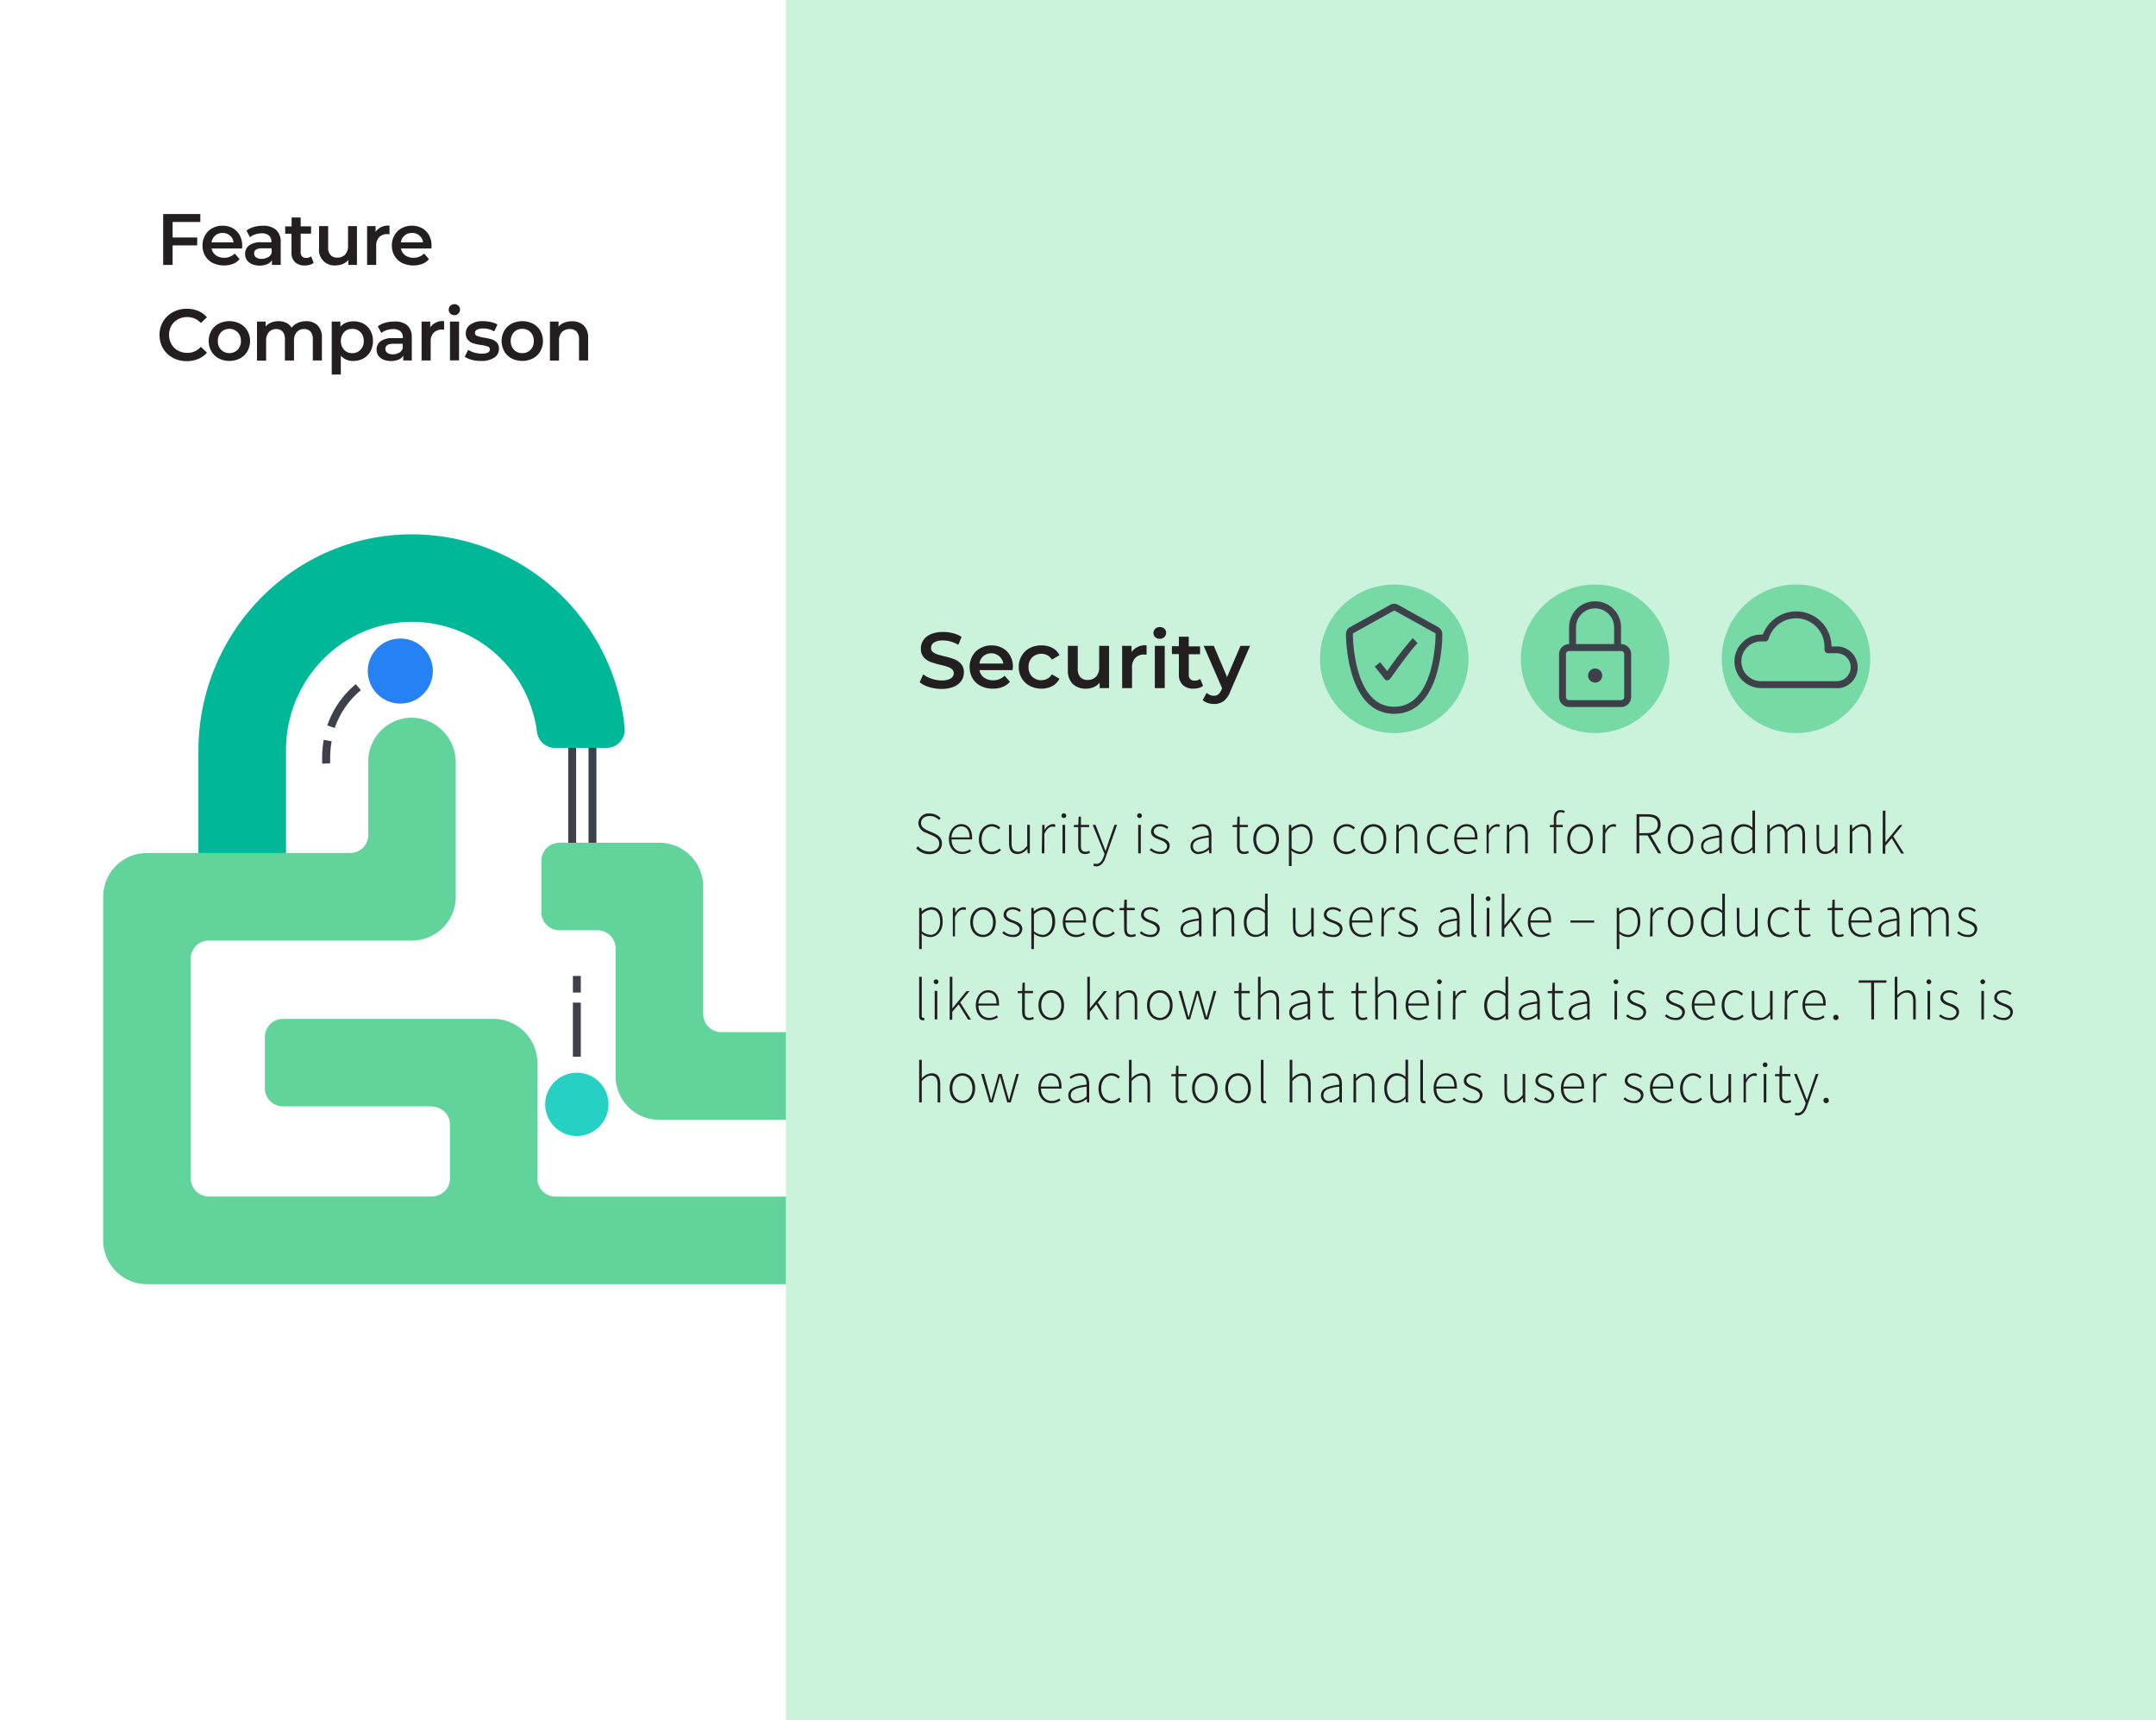 <svg xmlns="http://www.w3.org/2000/svg" viewBox="0 0 545.31 435"><defs><style>.cls-1{fill:#cbf2da;}.cls-2{fill:#fff;}.cls-3{fill:#231f20;}.cls-4{fill:#3e414a;}.cls-5{fill:#2581f4;}.cls-6{fill:#26d1c4;}.cls-7{fill:#00b798;}.cls-8{fill:#62d39a;}.cls-9{opacity:0.8;}.cls-10{fill:#62d399;}</style></defs><title>slide-3</title><g id="Layer_2" data-name="Layer 2"><g id="Layer_1-2" data-name="Layer 1"><rect class="cls-1" width="545.31" height="435"/><rect class="cls-2" width="198.78" height="435"/><path class="cls-3" d="M43.66,56.13v3.92h6.22v2H43.66V67H41.27V54.13h9.4v2Z"/><path class="cls-3" d="M61.23,62.83H53.52a2.68,2.68,0,0,0,1.06,1.72,3.48,3.48,0,0,0,2.12.63,3.59,3.59,0,0,0,2.67-1.07l1.23,1.42a4.12,4.12,0,0,1-1.67,1.19,6.61,6.61,0,0,1-5.13-.23,4.61,4.61,0,0,1-1.91-1.8,5,5,0,0,1-.67-2.6,5.15,5.15,0,0,1,.65-2.58,4.67,4.67,0,0,1,1.81-1.8,5.32,5.32,0,0,1,2.62-.64,5.17,5.17,0,0,1,2.56.63,4.55,4.55,0,0,1,1.77,1.79,5.41,5.41,0,0,1,.63,2.65Q61.26,62.38,61.23,62.83Zm-6.8-3.27a2.77,2.77,0,0,0-.93,1.74h5.57a2.64,2.64,0,0,0-.9-1.73,2.74,2.74,0,0,0-1.87-.66A2.8,2.8,0,0,0,54.43,59.56Z"/><path class="cls-3" d="M69.81,58.11A4,4,0,0,1,71,61.24V67H68.78V65.81a2.73,2.73,0,0,1-1.2,1,5.25,5.25,0,0,1-3.82,0,2.94,2.94,0,0,1-1.27-1A2.57,2.57,0,0,1,62,64.19a2.6,2.6,0,0,1,1-2.13,4.9,4.9,0,0,1,3.1-.8h2.54v-.15A2,2,0,0,0,68,59.53,2.7,2.7,0,0,0,66.21,59a5.39,5.39,0,0,0-1.63.26,4,4,0,0,0-1.35.72l-.9-1.68a5.56,5.56,0,0,1,1.86-.9,8.19,8.19,0,0,1,2.3-.31A4.82,4.82,0,0,1,69.81,58.11Zm-2.1,7a2.16,2.16,0,0,0,1-1.13V62.79H66.28c-1.32,0-2,.43-2,1.3a1.18,1.18,0,0,0,.49,1,2.31,2.31,0,0,0,1.38.37A3,3,0,0,0,67.71,65.06Z"/><path class="cls-3" d="M79.34,66.47a2.74,2.74,0,0,1-1,.49,4.51,4.51,0,0,1-1.23.17,3.46,3.46,0,0,1-2.5-.85,3.23,3.23,0,0,1-.88-2.46V59.09H72.13V57.25h1.62V55h2.3v2.24h2.63v1.84H76.05v4.67a1.58,1.58,0,0,0,.35,1.1,1.31,1.31,0,0,0,1,.37,2,2,0,0,0,1.29-.4Z"/><path class="cls-3" d="M90.28,57.18V67H88.1V65.75a3.71,3.71,0,0,1-1.38,1,4.47,4.47,0,0,1-1.79.36,3.89,3.89,0,0,1-4.23-4.34V57.18H83v5.3a2.81,2.81,0,0,0,.6,2,2.17,2.17,0,0,0,1.7.66,2.59,2.59,0,0,0,2-.77,3.09,3.09,0,0,0,.73-2.2v-5Z"/><path class="cls-3" d="M98.52,57.07v2.19A2.61,2.61,0,0,0,98,59.2a2.81,2.81,0,0,0-2.1.78,3.16,3.16,0,0,0-.75,2.26V67h-2.3V57.18H95v1.43A3.83,3.83,0,0,1,98.52,57.07Z"/><path class="cls-3" d="M109.12,62.83h-7.71a2.72,2.72,0,0,0,1.06,1.72,3.48,3.48,0,0,0,2.12.63,3.59,3.59,0,0,0,2.67-1.07l1.23,1.42a4.12,4.12,0,0,1-1.67,1.19,6.61,6.61,0,0,1-5.13-.23,4.67,4.67,0,0,1-1.91-1.8,5.11,5.11,0,0,1-.67-2.6,5.05,5.05,0,0,1,.66-2.58,4.54,4.54,0,0,1,1.81-1.8,5.26,5.26,0,0,1,2.61-.64,5.17,5.17,0,0,1,2.56.63,4.48,4.48,0,0,1,1.77,1.79,5.41,5.41,0,0,1,.63,2.65Q109.15,62.38,109.12,62.83Zm-6.8-3.27a2.77,2.77,0,0,0-.93,1.74H107a2.7,2.7,0,0,0-2.78-2.39A2.8,2.8,0,0,0,102.32,59.56Z"/><path class="cls-3" d="M43.71,90.47a6.37,6.37,0,0,1-2.47-2.36,6.62,6.62,0,0,1-.89-3.41,6.52,6.52,0,0,1,.9-3.4,6.4,6.4,0,0,1,2.48-2.36,7.22,7.22,0,0,1,3.52-.86,7.55,7.55,0,0,1,2.89.55,5.87,5.87,0,0,1,2.2,1.6L50.8,81.69a4.49,4.49,0,0,0-3.44-1.51,4.76,4.76,0,0,0-2.37.58,4.1,4.1,0,0,0-1.64,1.61,4.61,4.61,0,0,0-.59,2.33A4.67,4.67,0,0,0,43.35,87,4.16,4.16,0,0,0,45,88.65a4.86,4.86,0,0,0,2.37.58A4.48,4.48,0,0,0,50.8,87.7l1.54,1.47a5.91,5.91,0,0,1-2.21,1.6,7.42,7.42,0,0,1-2.9.55A7.24,7.24,0,0,1,43.71,90.47Z"/><path class="cls-3" d="M55.32,90.63a4.61,4.61,0,0,1-1.86-1.8,5.29,5.29,0,0,1,0-5.19,4.65,4.65,0,0,1,1.86-1.79,6,6,0,0,1,5.39,0,4.74,4.74,0,0,1,1.87,1.79,5.36,5.36,0,0,1,0,5.19,4.7,4.7,0,0,1-1.87,1.8,6,6,0,0,1-5.39,0Zm4.78-2.18a3,3,0,0,0,.83-2.22A3,3,0,0,0,60.1,84a3,3,0,0,0-4.18,0,3.07,3.07,0,0,0-.82,2.23,3,3,0,0,0,.82,2.22,3,3,0,0,0,4.18,0Z"/><path class="cls-3" d="M80.33,82.28a4.35,4.35,0,0,1,1.09,3.23v5.63h-2.3V85.81a2.86,2.86,0,0,0-.57-1.94,2.05,2.05,0,0,0-1.64-.66,2.38,2.38,0,0,0-1.85.77,3.09,3.09,0,0,0-.7,2.18v5h-2.3V85.81a2.86,2.86,0,0,0-.57-1.94,2.05,2.05,0,0,0-1.64-.66A2.4,2.4,0,0,0,68,84a3.13,3.13,0,0,0-.69,2.19v5H65V81.32h2.18v1.25a3.59,3.59,0,0,1,1.38-1,4.79,4.79,0,0,1,1.84-.35,4.52,4.52,0,0,1,2,.41,3.21,3.21,0,0,1,1.35,1.23,4.12,4.12,0,0,1,1.57-1.21,5,5,0,0,1,2.11-.43A4,4,0,0,1,80.33,82.28Z"/><path class="cls-3" d="M91.91,81.83a4.52,4.52,0,0,1,1.78,1.77,5.25,5.25,0,0,1,.64,2.63,5.32,5.32,0,0,1-.64,2.64,4.4,4.4,0,0,1-1.78,1.77,5.17,5.17,0,0,1-2.56.63,4,4,0,0,1-3.15-1.33v4.77H83.9V81.32h2.19v1.29a3.49,3.49,0,0,1,1.41-1,4.8,4.8,0,0,1,1.85-.35A5.27,5.27,0,0,1,91.91,81.83Zm-.73,6.62A3.06,3.06,0,0,0,92,86.23,3.1,3.1,0,0,0,91.18,84a2.81,2.81,0,0,0-2.09-.84,3,3,0,0,0-1.49.37,2.8,2.8,0,0,0-1,1.08,3.56,3.56,0,0,0,0,3.24,2.77,2.77,0,0,0,1,1.07,2.87,2.87,0,0,0,1.49.38A2.78,2.78,0,0,0,91.18,88.45Z"/><path class="cls-3" d="M103,82.25a4,4,0,0,1,1.15,3.13v5.76H102v-1.2a2.68,2.68,0,0,1-1.2,1,5.25,5.25,0,0,1-3.82,0,3,3,0,0,1-1.28-1,2.63,2.63,0,0,1-.45-1.51,2.59,2.59,0,0,1,1-2.13,4.87,4.87,0,0,1,3.09-.8h2.54v-.15a2,2,0,0,0-.61-1.58,2.7,2.7,0,0,0-1.83-.55,5.29,5.29,0,0,0-1.63.26,4,4,0,0,0-1.35.72l-.9-1.68a5.6,5.6,0,0,1,1.85-.9,8.24,8.24,0,0,1,2.3-.31A4.79,4.79,0,0,1,103,82.25Zm-2.09,7a2.14,2.14,0,0,0,.94-1.13V86.93H99.48c-1.32,0-2,.43-2,1.3a1.19,1.19,0,0,0,.5,1,2.31,2.31,0,0,0,1.38.37A3,3,0,0,0,100.91,89.2Z"/><path class="cls-3" d="M112.32,81.21V83.4a3,3,0,0,0-2.63.72,3.11,3.11,0,0,0-.76,2.26v4.76h-2.3V81.32h2.19v1.43A3.84,3.84,0,0,1,112.32,81.21Z"/><path class="cls-3" d="M113.92,79.31a1.33,1.33,0,0,1-.43-1,1.29,1.29,0,0,1,.43-1,1.45,1.45,0,0,1,1-.4,1.51,1.51,0,0,1,1,.38,1.2,1.2,0,0,1,.43,1,1.39,1.39,0,0,1-.42,1,1.42,1.42,0,0,1-1,.41A1.48,1.48,0,0,1,113.92,79.31Zm-.11,2h2.3v9.82h-2.3Z"/><path class="cls-3" d="M119.36,91a6.09,6.09,0,0,1-1.82-.79l.88-1.75a6.12,6.12,0,0,0,1.59.71,6.91,6.91,0,0,0,1.83.26c1.38,0,2.06-.36,2.06-1.08a.72.72,0,0,0-.52-.72,10.13,10.13,0,0,0-1.68-.39,13.34,13.34,0,0,1-2-.42,3,3,0,0,1-1.32-.84,2.29,2.29,0,0,1-.56-1.66A2.59,2.59,0,0,1,119,82.05a5.31,5.31,0,0,1,3.16-.84,9.27,9.27,0,0,1,2,.23,5.9,5.9,0,0,1,1.66.61L125,83.8a5.43,5.43,0,0,0-2.81-.73,3.15,3.15,0,0,0-1.54.3.9.9,0,0,0-.52.8.8.8,0,0,0,.56.78,8.68,8.68,0,0,0,1.74.43,14.32,14.32,0,0,1,1.93.43,3.11,3.11,0,0,1,1.3.81,2.25,2.25,0,0,1,.54,1.61,2.56,2.56,0,0,1-1.2,2.21,5.62,5.62,0,0,1-3.25.83A9.16,9.16,0,0,1,119.36,91Z"/><path class="cls-3" d="M129.4,90.63a4.67,4.67,0,0,1-1.86-1.8,5.36,5.36,0,0,1,0-5.19,4.71,4.71,0,0,1,1.86-1.79,6,6,0,0,1,5.39,0,4.74,4.74,0,0,1,1.87,1.79,5.36,5.36,0,0,1,0,5.19,4.7,4.7,0,0,1-1.87,1.8,6,6,0,0,1-5.39,0Zm4.79-2.18a3,3,0,0,0,.82-2.22,3.07,3.07,0,0,0-.82-2.23,2.85,2.85,0,0,0-2.1-.84A2.8,2.8,0,0,0,130,84a3.11,3.11,0,0,0-.82,2.23,3.07,3.07,0,0,0,.82,2.22,2.77,2.77,0,0,0,2.09.85A2.82,2.82,0,0,0,134.19,88.45Z"/><path class="cls-3" d="M147.63,82.29a4.29,4.29,0,0,1,1.12,3.22v5.63h-2.3V85.81a2.77,2.77,0,0,0-.6-1.94,2.25,2.25,0,0,0-1.73-.66,2.66,2.66,0,0,0-2,.77,3,3,0,0,0-.73,2.19v5h-2.3V81.32h2.19v1.27a3.47,3.47,0,0,1,1.43-1,5.25,5.25,0,0,1,2-.35A4.12,4.12,0,0,1,147.63,82.29Z"/><rect class="cls-4" x="148.85" y="188.68" width="2" height="27.04"/><rect class="cls-4" x="143.72" y="188.68" width="2" height="27.04"/><circle class="cls-5" cx="101.25" cy="169.69" r="8.23"/><circle class="cls-6" cx="145.9" cy="279.26" r="8.01"/><rect class="cls-4" x="144.9" y="253.53" width="2" height="13.68"/><rect class="cls-4" x="144.9" y="246.79" width="2" height="4.19"/><path class="cls-7" d="M72.34,226.76H50.19V189.82c0-29.73,23.74-54.41,53.48-54.7a54.1,54.1,0,0,1,54.32,49,4.57,4.57,0,0,1-4.54,5H140.34a4.57,4.57,0,0,1-4.52-4,31.91,31.91,0,0,0-32.23-27.86c-17.45.33-31.25,14.94-31.25,32.39Z"/><path class="cls-8" d="M198.78,283.19h-32a11.08,11.08,0,0,1-11.08-11.08V239.8a4.56,4.56,0,0,0-4.56-4.56h-9.65a4.57,4.57,0,0,1-4.56-4.57v-13a4.56,4.56,0,0,1,4.56-4.56h25.29a11.08,11.08,0,0,1,11.08,11.08v32.32A4.56,4.56,0,0,0,182.4,261h16.38Z"/><path class="cls-4" d="M81.48,193.12c0-.51,0-1,0-1.55a25.82,25.82,0,0,1,.4-4.48l2,.36a23.64,23.64,0,0,0-.37,4.12c0,.48,0,1,0,1.43Z"/><path class="cls-4" d="M84.67,184.09l-1.89-.65A23.35,23.35,0,0,1,90,173l1.27,1.54A21.35,21.35,0,0,0,84.67,184.09Z"/><path class="cls-8" d="M140.48,302.58a4.56,4.56,0,0,1-4.56-4.56V268.79a11,11,0,0,0-.87-4.31,11.16,11.16,0,0,0-10.28-6.83H71.52A4.56,4.56,0,0,0,67,262.21v13a4.56,4.56,0,0,0,4.56,4.56h37.74l-.05.07a4.56,4.56,0,0,1,4.56,4.56V298a4.56,4.56,0,0,1-4.56,4.56H52.82A4.57,4.57,0,0,1,48.25,298V242.4a4.57,4.57,0,0,1,4.57-4.56H104.2a11.08,11.08,0,0,0,11.08-11.08V192.84A11.31,11.31,0,0,0,104,181.48a11.06,11.06,0,0,0-10.86,11.07v18.58a4.56,4.56,0,0,1-4.56,4.56H37.18A11.08,11.08,0,0,0,26.1,226.76v86.9a11.08,11.08,0,0,0,11.08,11.08h161.6V302.58Z"/><path class="cls-3" d="M235,173.74a6.6,6.6,0,0,1-2.39-1.22l.9-2a7.12,7.12,0,0,0,2.11,1.11,7.84,7.84,0,0,0,2.51.43,4.38,4.38,0,0,0,2.33-.5,1.54,1.54,0,0,0,.77-1.32,1.3,1.3,0,0,0-.43-1,3,3,0,0,0-1.09-.61c-.44-.15-1-.32-1.8-.5a22.69,22.69,0,0,1-2.59-.76,4.31,4.31,0,0,1-1.7-1.19,3.17,3.17,0,0,1-.71-2.19,3.71,3.71,0,0,1,.63-2.11,4.18,4.18,0,0,1,1.9-1.51,7.55,7.55,0,0,1,3.11-.56,9.78,9.78,0,0,1,2.52.32,7,7,0,0,1,2.14.92l-.82,2a8,8,0,0,0-1.92-.82,7.11,7.11,0,0,0-1.94-.28,4,4,0,0,0-2.29.52,1.59,1.59,0,0,0-.75,1.38,1.25,1.25,0,0,0,.43,1,3.15,3.15,0,0,0,1.09.6c.44.14,1,.31,1.8.5a19.09,19.09,0,0,1,2.56.75,4.41,4.41,0,0,1,1.71,1.19,3.14,3.14,0,0,1,.71,2.16,3.7,3.7,0,0,1-.63,2.1,4.4,4.4,0,0,1-1.91,1.5,7.87,7.87,0,0,1-3.12.56A10.87,10.87,0,0,1,235,173.74Z"/><path class="cls-3" d="M256.11,169.46h-8.38a2.89,2.89,0,0,0,1.15,1.87,3.77,3.77,0,0,0,2.31.69,3.91,3.91,0,0,0,2.9-1.16l1.34,1.54a4.64,4.64,0,0,1-1.82,1.3,6.72,6.72,0,0,1-2.48.44,6.65,6.65,0,0,1-3.1-.7,5,5,0,0,1-2.07-1.95,5.88,5.88,0,0,1,0-5.64,4.93,4.93,0,0,1,2-1.95,5.69,5.69,0,0,1,2.84-.7,5.6,5.6,0,0,1,2.79.69,4.84,4.84,0,0,1,1.92,1.94,5.86,5.86,0,0,1,.69,2.89C256.15,168.89,256.13,169.14,256.11,169.46Zm-7.39-3.55a2.94,2.94,0,0,0-1,1.89h6.06a3.11,3.11,0,0,0-5.05-1.89Z"/><path class="cls-3" d="M260.47,173.44a5.16,5.16,0,0,1-2.06-1.95,5.41,5.41,0,0,1-.74-2.83,5.3,5.3,0,0,1,.74-2.82,5,5,0,0,1,2-1.94,6.2,6.2,0,0,1,3-.7,5.75,5.75,0,0,1,2.77.64,4.14,4.14,0,0,1,1.79,1.84l-1.92,1.12a3,3,0,0,0-1.15-1.11,3.36,3.36,0,0,0-3.83.54,3.22,3.22,0,0,0-.92,2.43,3.28,3.28,0,0,0,.91,2.43,3.17,3.17,0,0,0,2.33.91,3.24,3.24,0,0,0,1.51-.37,3.13,3.13,0,0,0,1.15-1.11l1.92,1.12a4.42,4.42,0,0,1-1.81,1.85,5.7,5.7,0,0,1-2.75.65A6.33,6.33,0,0,1,260.47,173.44Z"/><path class="cls-3" d="M280.51,163.32V174h-2.38v-1.36a4,4,0,0,1-1.5,1.11,4.84,4.84,0,0,1-1.94.39,4.65,4.65,0,0,1-3.37-1.19,4.71,4.71,0,0,1-1.23-3.53v-6.1h2.5v5.76a3.07,3.07,0,0,0,.65,2.15,2.39,2.39,0,0,0,1.85.71,2.82,2.82,0,0,0,2.13-.83,3.38,3.38,0,0,0,.79-2.39v-5.4Z"/><path class="cls-3" d="M290,163.2v2.38a3.26,3.26,0,0,0-.58-.06,3,3,0,0,0-2.28.85,3.36,3.36,0,0,0-.82,2.45V174h-2.5V163.32h2.38v1.56A4.16,4.16,0,0,1,290,163.2Z"/><path class="cls-3" d="M292.21,161.13a1.41,1.41,0,0,1-.46-1.07,1.38,1.38,0,0,1,.46-1.07,1.57,1.57,0,0,1,1.14-.43,1.63,1.63,0,0,1,1.14.41,1.33,1.33,0,0,1,.46,1,1.51,1.51,0,0,1-.45,1.11,1.57,1.57,0,0,1-1.15.45A1.61,1.61,0,0,1,292.21,161.13Zm-.12,2.19h2.5V174h-2.5Z"/><path class="cls-3" d="M304.29,173.42a3,3,0,0,1-1.07.54,4.85,4.85,0,0,1-1.33.18,3.78,3.78,0,0,1-2.72-.92,3.56,3.56,0,0,1-1-2.68V165.4h-1.76v-2h1.76V161h2.5v2.44h2.86v2h-2.86v5.08a1.67,1.67,0,0,0,.38,1.19,1.43,1.43,0,0,0,1.1.41,2.23,2.23,0,0,0,1.4-.44Z"/><path class="cls-3" d="M316.17,163.32l-5,11.54a5.49,5.49,0,0,1-1.7,2.45,4.12,4.12,0,0,1-2.42.71,5,5,0,0,1-1.58-.26,3.66,3.66,0,0,1-1.28-.72l1-1.84a2.94,2.94,0,0,0,.85.54,2.61,2.61,0,0,0,1,.2,1.75,1.75,0,0,0,1.09-.34,3.14,3.14,0,0,0,.79-1.14l.18-.42-4.66-10.72H307l3.36,7.9,3.38-7.9Z"/><path class="cls-3" d="M232.18,214a3.9,3.9,0,0,0,2.91,1.33c1.5,0,2.46-.81,2.46-2s-.81-1.63-1.78-2.07l-1.5-.67a2.72,2.72,0,0,1-2-2.46,2.59,2.59,0,0,1,2.87-2.43,3.78,3.78,0,0,1,2.76,1.18l-.41.47a3.11,3.11,0,0,0-2.35-1c-1.31,0-2.18.69-2.18,1.77s1,1.57,1.71,1.9l1.5.66c1.1.5,2.07,1.11,2.07,2.63S237,216,235.08,216a4.35,4.35,0,0,1-3.33-1.48Z"/><path class="cls-3" d="M243.1,208.4c1.71,0,2.76,1.22,2.76,3.33a3.26,3.26,0,0,1,0,.54h-5.19c0,1.82,1.1,3.12,2.72,3.12a3.17,3.17,0,0,0,1.93-.64l.27.51a4,4,0,0,1-2.26.7c-1.85,0-3.33-1.41-3.33-3.76S241.5,208.4,243.1,208.4Zm2.13,3.36c0-1.84-.82-2.79-2.11-2.79s-2.33,1.07-2.48,2.79Z"/><path class="cls-3" d="M250.87,208.4a3,3,0,0,1,2.12.89l-.39.46a2.49,2.49,0,0,0-1.71-.76c-1.47,0-2.61,1.3-2.61,3.21s1,3.18,2.61,3.18a2.92,2.92,0,0,0,1.92-.83l.34.45a3.37,3.37,0,0,1-2.29,1c-1.86,0-3.27-1.38-3.27-3.76S249.12,208.4,250.87,208.4Z"/><path class="cls-3" d="M255.19,208.58h.66v4.53c0,1.53.48,2.25,1.64,2.25.85,0,1.48-.45,2.32-1.47v-5.31h.66v7.2h-.55l-.08-1.2h0a3.18,3.18,0,0,1-2.44,1.38c-1.49,0-2.18-.9-2.18-2.76Z"/><path class="cls-3" d="M263.61,208.58h.57l.06,1.34h0a2.47,2.47,0,0,1,2-1.52,1.48,1.48,0,0,1,.72.15l-.15.6a1.55,1.55,0,0,0-.66-.12c-.64,0-1.41.5-2,1.85v4.9h-.66Z"/><path class="cls-3" d="M268.48,206.26a.6.6,0,1,1,1.2,0,.6.6,0,0,1-1.2,0Zm.26,2.32h.66v7.2h-.66Z"/><path class="cls-3" d="M272.71,209.15h-1.12v-.51l1.14-.06.09-2.08h.57v2.08h2.08v.57h-2.08v4.7c0,.91.22,1.53,1.21,1.53a2.4,2.4,0,0,0,.9-.23l.18.54a4,4,0,0,1-1.17.27c-1.39,0-1.8-.88-1.8-2.17Z"/><path class="cls-3" d="M277.32,218.45c.88,0,1.48-.81,1.84-1.9l.2-.63-3-7.34h.72l1.74,4.53c.23.6.51,1.38.78,2h.06c.23-.63.47-1.41.66-2l1.55-4.53h.67l-2.85,8.1c-.4,1.2-1.12,2.39-2.41,2.39a1.88,1.88,0,0,1-.74-.15l.15-.59A1.72,1.72,0,0,0,277.32,218.45Z"/><path class="cls-3" d="M287.62,206.26a.6.6,0,0,1,1.2,0,.6.6,0,0,1-1.2,0Zm.26,2.32h.66v7.2h-.66Z"/><path class="cls-3" d="M291.17,214.48a3.35,3.35,0,0,0,2.3.91c1.12,0,1.71-.66,1.71-1.42s-.93-1.29-1.76-1.59c-1.09-.39-2.29-.83-2.29-2.06,0-1,.82-1.92,2.32-1.92a3.38,3.38,0,0,1,2.06.75l-.36.47a2.73,2.73,0,0,0-1.73-.65c-1.1,0-1.61.65-1.61,1.31s.83,1.14,1.69,1.45c1.12.42,2.35.8,2.35,2.21a2.15,2.15,0,0,1-2.43,2,4.14,4.14,0,0,1-2.63-1Z"/><path class="cls-3" d="M305.74,211.27c0-1.1-.29-2.28-1.7-2.28a4,4,0,0,0-2.29.84l-.3-.5a4.81,4.81,0,0,1,2.67-.93c1.71,0,2.28,1.23,2.28,2.78v4.6h-.56l-.07-.93h0a4.27,4.27,0,0,1-2.55,1.11,1.89,1.89,0,0,1-2.1-2C301.09,212.39,302.54,211.63,305.74,211.27Zm-2.45,4.12a3.76,3.76,0,0,0,2.45-1.17v-2.44c-3,.34-4,1-4,2.17A1.35,1.35,0,0,0,303.29,215.39Z"/><path class="cls-3" d="M312.88,209.15h-1.13v-.51l1.14-.06.09-2.08h.57v2.08h2.09v.57h-2.09v4.7c0,.91.23,1.53,1.22,1.53a2.44,2.44,0,0,0,.9-.23l.18.54a4,4,0,0,1-1.17.27c-1.4,0-1.8-.88-1.8-2.17Z"/><path class="cls-3" d="M320.24,208.4c1.74,0,3.24,1.38,3.24,3.8S322,216,320.24,216,317,214.58,317,212.2,318.52,208.4,320.24,208.4Zm0,7c1.46,0,2.55-1.29,2.55-3.18S321.7,209,320.24,209s-2.53,1.3-2.53,3.21S318.79,215.38,320.24,215.38Z"/><path class="cls-3" d="M326.68,216.41V219H326V208.58h.57l.06.9h0a4.26,4.26,0,0,1,2.45-1.08c1.92,0,2.88,1.44,2.88,3.68,0,2.44-1.49,3.88-3.18,3.88a3.82,3.82,0,0,1-2.16-.88Zm2.13-1c1.45,0,2.5-1.35,2.5-3.3,0-1.77-.63-3.09-2.28-3.09a3.82,3.82,0,0,0-2.35,1.18v4.28A3.54,3.54,0,0,0,328.81,215.38Z"/><path class="cls-3" d="M340.6,208.4a2.94,2.94,0,0,1,2.11.89l-.39.46a2.45,2.45,0,0,0-1.71-.76c-1.47,0-2.61,1.3-2.61,3.21s1,3.18,2.61,3.18a2.88,2.88,0,0,0,1.92-.83l.35.45a3.39,3.39,0,0,1-2.3,1c-1.86,0-3.27-1.38-3.27-3.76S338.84,208.4,340.6,208.4Z"/><path class="cls-3" d="M347.39,208.4c1.74,0,3.24,1.38,3.24,3.8s-1.5,3.76-3.24,3.76-3.22-1.38-3.22-3.76S345.67,208.4,347.39,208.4Zm0,7c1.46,0,2.55-1.29,2.55-3.18s-1.09-3.21-2.55-3.21-2.53,1.3-2.53,3.21S345.94,215.38,347.39,215.38Z"/><path class="cls-3" d="M353.17,208.58h.57l.06,1.11h0a3.55,3.55,0,0,1,2.48-1.29c1.48,0,2.17.9,2.17,2.76v4.62h-.66v-4.53c0-1.53-.48-2.25-1.65-2.25-.85,0-1.47.45-2.35,1.35v5.43h-.66Z"/><path class="cls-3" d="M364.21,208.4a2.94,2.94,0,0,1,2.11.89l-.39.46a2.45,2.45,0,0,0-1.71-.76c-1.47,0-2.61,1.3-2.61,3.21s1,3.18,2.61,3.18a2.88,2.88,0,0,0,1.92-.83l.35.45a3.39,3.39,0,0,1-2.3,1c-1.86,0-3.27-1.38-3.27-3.76S362.45,208.4,364.21,208.4Z"/><path class="cls-3" d="M370.91,208.4c1.71,0,2.76,1.22,2.76,3.33a3.26,3.26,0,0,1,0,.54h-5.19c0,1.82,1.1,3.12,2.72,3.12a3.17,3.17,0,0,0,1.93-.64l.27.51a4,4,0,0,1-2.26.7c-1.85,0-3.33-1.41-3.33-3.76S369.31,208.4,370.91,208.4Zm2.13,3.36c0-1.84-.82-2.79-2.11-2.79s-2.33,1.07-2.48,2.79Z"/><path class="cls-3" d="M376,208.58h.57l.06,1.34h0a2.47,2.47,0,0,1,2-1.52,1.48,1.48,0,0,1,.72.15l-.15.6a1.55,1.55,0,0,0-.66-.12c-.64,0-1.41.5-2,1.85v4.9H376Z"/><path class="cls-3" d="M381.13,208.58h.57l.06,1.11h0a3.55,3.55,0,0,1,2.48-1.29c1.48,0,2.17.9,2.17,2.76v4.62h-.66v-4.53c0-1.53-.48-2.25-1.65-2.25-.85,0-1.47.45-2.35,1.35v5.43h-.66Z"/><path class="cls-3" d="M395.6,205.6a1.94,1.94,0,0,0-.87-.21c-.76,0-1.12.6-1.12,1.63v1.56h1.66v.57h-1.66v6.63H393v-6.63h-1v-.51l1-.06V207c0-1.43.64-2.16,1.78-2.16a2.67,2.67,0,0,1,1,.24Z"/><path class="cls-3" d="M399.64,208.4c1.74,0,3.24,1.38,3.24,3.8s-1.5,3.76-3.24,3.76-3.23-1.38-3.23-3.76S397.91,208.4,399.64,208.4Zm0,7c1.45,0,2.55-1.29,2.55-3.18s-1.1-3.21-2.55-3.21-2.54,1.3-2.54,3.21S398.18,215.38,399.64,215.38Z"/><path class="cls-3" d="M405.41,208.58H406l.06,1.34h0a2.46,2.46,0,0,1,2-1.52,1.48,1.48,0,0,1,.72.15l-.15.6A1.58,1.58,0,0,0,408,209c-.65,0-1.41.5-2,1.85v4.9h-.66Z"/><path class="cls-3" d="M419.39,215.78l-2.67-4.54h-2.1v4.54h-.69V205.9h2.82c2,0,3.26.72,3.26,2.61a2.59,2.59,0,0,1-2.54,2.68l2.72,4.59Zm-2.82-5.11c1.76,0,2.72-.71,2.72-2.16s-1-2-2.72-2h-1.95v4.19Z"/><path class="cls-3" d="M425.05,208.4c1.74,0,3.24,1.38,3.24,3.8s-1.5,3.76-3.24,3.76-3.23-1.38-3.23-3.76S423.32,208.4,425.05,208.4Zm0,7c1.45,0,2.55-1.29,2.55-3.18s-1.1-3.21-2.55-3.21-2.54,1.3-2.54,3.21S423.59,215.38,425.05,215.38Z"/><path class="cls-3" d="M434.84,211.27c0-1.1-.28-2.28-1.69-2.28a4,4,0,0,0-2.3.84l-.3-.5a4.81,4.81,0,0,1,2.67-.93c1.71,0,2.28,1.23,2.28,2.78v4.6H435l-.08-.93h0a4.22,4.22,0,0,1-2.55,1.11,1.89,1.89,0,0,1-2.1-2C430.19,212.39,431.65,211.63,434.84,211.27Zm-2.44,4.12a3.74,3.74,0,0,0,2.44-1.17v-2.44c-2.95.34-4,1-4,2.17A1.35,1.35,0,0,0,432.4,215.39Z"/><path class="cls-3" d="M441.05,208.4a3.32,3.32,0,0,1,2.18.89l0-1.32v-3h.66v10.78h-.57l-.06-.93h-.05a3.34,3.34,0,0,1-2.34,1.11c-1.81,0-3-1.33-3-3.76S439.34,208.4,441.05,208.4Zm-.12,7a3.25,3.25,0,0,0,2.27-1.19v-4.27a3,3,0,0,0-2.1-.93c-1.44,0-2.54,1.39-2.54,3.21S439.4,215.38,440.93,215.38Z"/><path class="cls-3" d="M447,208.58h.57l.06,1.11h.05a3.31,3.31,0,0,1,2.26-1.29,1.88,1.88,0,0,1,2,1.47,3.6,3.6,0,0,1,2.44-1.47c1.44,0,2.16.9,2.16,2.76v4.62h-.67v-4.53c0-1.53-.51-2.25-1.61-2.25a3.16,3.16,0,0,0-2.16,1.35v5.43h-.66v-4.53c0-1.53-.51-2.25-1.62-2.25a3.22,3.22,0,0,0-2.16,1.35v5.43H447Z"/><path class="cls-3" d="M459.44,208.58h.66v4.53c0,1.53.48,2.25,1.64,2.25.85,0,1.48-.45,2.32-1.47v-5.31h.66v7.2h-.55l-.08-1.2h0a3.18,3.18,0,0,1-2.44,1.38c-1.49,0-2.18-.9-2.18-2.76Z"/><path class="cls-3" d="M467.86,208.58h.57l.06,1.11h0A3.55,3.55,0,0,1,471,208.4c1.48,0,2.17.9,2.17,2.76v4.62h-.66v-4.53c0-1.53-.48-2.25-1.65-2.25-.85,0-1.47.45-2.35,1.35v5.43h-.66Z"/><path class="cls-3" d="M476.21,205h.66V213h0l3.56-4.37h.76l-2.34,2.85,2.73,4.35h-.73l-2.39-3.85-1.62,1.89v2h-.66Z"/><path class="cls-3" d="M233.14,237.41V240h-.66V229.58h.57l.06.9h0a4.23,4.23,0,0,1,2.44-1.08c1.92,0,2.88,1.44,2.88,3.68,0,2.44-1.48,3.88-3.18,3.88a3.84,3.84,0,0,1-2.16-.88Zm2.13-1c1.46,0,2.51-1.35,2.51-3.3,0-1.77-.63-3.09-2.28-3.09a3.84,3.84,0,0,0-2.36,1.18v4.28A3.58,3.58,0,0,0,235.27,236.38Z"/><path class="cls-3" d="M241,229.58h.57l.06,1.34h0a2.47,2.47,0,0,1,2-1.52,1.48,1.48,0,0,1,.72.15l-.15.6a1.55,1.55,0,0,0-.66-.12c-.64,0-1.41.5-2,1.85v4.9H241Z"/><path class="cls-3" d="M248.62,229.4c1.74,0,3.24,1.38,3.24,3.8s-1.5,3.76-3.24,3.76-3.22-1.38-3.22-3.76S246.9,229.4,248.62,229.4Zm0,7c1.46,0,2.55-1.29,2.55-3.18s-1.09-3.21-2.55-3.21-2.53,1.3-2.53,3.21S247.17,236.38,248.62,236.38Z"/><path class="cls-3" d="M253.89,235.48a3.32,3.32,0,0,0,2.29.91c1.13,0,1.71-.66,1.71-1.42s-.93-1.29-1.75-1.59c-1.1-.39-2.3-.83-2.3-2.06,0-1,.83-1.92,2.33-1.92a3.36,3.36,0,0,1,2.05.75l-.36.47a2.73,2.73,0,0,0-1.72-.65c-1.11,0-1.62.65-1.62,1.31s.84,1.14,1.69,1.45c1.13.42,2.36.8,2.36,2.21a2.15,2.15,0,0,1-2.43,2,4.15,4.15,0,0,1-2.64-1Z"/><path class="cls-3" d="M261.51,237.41V240h-.66V229.58h.57l.06.9h0A4.26,4.26,0,0,1,264,229.4c1.92,0,2.88,1.44,2.88,3.68,0,2.44-1.49,3.88-3.18,3.88a3.82,3.82,0,0,1-2.16-.88Zm2.13-1c1.45,0,2.5-1.35,2.5-3.3,0-1.77-.63-3.09-2.28-3.09a3.82,3.82,0,0,0-2.35,1.18v4.28A3.54,3.54,0,0,0,263.64,236.38Z"/><path class="cls-3" d="M271.92,229.4c1.71,0,2.76,1.22,2.76,3.33a3.26,3.26,0,0,1,0,.54h-5.19c0,1.82,1.09,3.12,2.71,3.12a3.2,3.2,0,0,0,1.94-.64l.27.51a4.07,4.07,0,0,1-2.27.7c-1.84,0-3.33-1.41-3.33-3.76S270.31,229.4,271.92,229.4Zm2.13,3.36c0-1.84-.83-2.79-2.12-2.79s-2.32,1.07-2.47,2.79Z"/><path class="cls-3" d="M279.69,229.4a2.94,2.94,0,0,1,2.11.89l-.39.46a2.45,2.45,0,0,0-1.71-.76c-1.47,0-2.61,1.3-2.61,3.21s1,3.18,2.61,3.18a2.88,2.88,0,0,0,1.92-.83l.35.45a3.39,3.39,0,0,1-2.3,1c-1.86,0-3.27-1.38-3.27-3.76S277.93,229.4,279.69,229.4Z"/><path class="cls-3" d="M284.28,230.15h-1.13v-.51l1.14-.06.09-2.08H285v2.08H287v.57H285v4.7c0,.91.23,1.53,1.22,1.53a2.44,2.44,0,0,0,.9-.23l.18.54a4,4,0,0,1-1.17.27c-1.4,0-1.8-.88-1.8-2.17Z"/><path class="cls-3" d="M288.66,235.48a3.32,3.32,0,0,0,2.29.91c1.13,0,1.71-.66,1.71-1.42s-.93-1.29-1.75-1.59c-1.1-.39-2.3-.83-2.3-2.06,0-1,.83-1.92,2.33-1.92a3.36,3.36,0,0,1,2.05.75l-.36.47a2.73,2.73,0,0,0-1.72-.65c-1.11,0-1.62.65-1.62,1.31s.84,1.14,1.69,1.45c1.13.42,2.36.8,2.36,2.21a2.15,2.15,0,0,1-2.43,2,4.15,4.15,0,0,1-2.64-1Z"/><path class="cls-3" d="M303.22,232.27c0-1.1-.28-2.28-1.69-2.28a4,4,0,0,0-2.3.84l-.3-.5a4.81,4.81,0,0,1,2.67-.93c1.71,0,2.28,1.23,2.28,2.78v4.6h-.55l-.08-.93h0a4.22,4.22,0,0,1-2.55,1.11,1.89,1.89,0,0,1-2.1-2C298.57,233.39,300,232.63,303.22,232.27Zm-2.44,4.12a3.74,3.74,0,0,0,2.44-1.17v-2.44c-3,.34-4,1-4,2.17A1.35,1.35,0,0,0,300.78,236.39Z"/><path class="cls-3" d="M306.84,229.58h.57l.06,1.11h0A3.55,3.55,0,0,1,310,229.4c1.48,0,2.17.9,2.17,2.76v4.62h-.66v-4.53c0-1.53-.48-2.25-1.65-2.25-.85,0-1.47.45-2.35,1.35v5.43h-.66Z"/><path class="cls-3" d="M317.79,229.4a3.29,3.29,0,0,1,2.17.89l0-1.32v-3h.66v10.78H320l-.06-.93h0a3.36,3.36,0,0,1-2.34,1.11c-1.82,0-3-1.33-3-3.76S316.08,229.4,317.79,229.4Zm-.12,7a3.23,3.23,0,0,0,2.26-1.19v-4.27a3,3,0,0,0-2.1-.93c-1.44,0-2.53,1.39-2.53,3.21S316.14,236.38,317.67,236.38Z"/><path class="cls-3" d="M327,229.58h.66v4.53c0,1.53.48,2.25,1.64,2.25.85,0,1.48-.45,2.32-1.47v-5.31h.66v7.2h-.56l-.07-1.2h0a3.22,3.22,0,0,1-2.44,1.38c-1.49,0-2.18-.9-2.18-2.76Z"/><path class="cls-3" d="M334.88,235.48a3.35,3.35,0,0,0,2.3.91c1.12,0,1.71-.66,1.71-1.42s-.93-1.29-1.76-1.59c-1.09-.39-2.29-.83-2.29-2.06,0-1,.82-1.92,2.32-1.92a3.38,3.38,0,0,1,2.06.75l-.36.47a2.73,2.73,0,0,0-1.73-.65c-1.1,0-1.61.65-1.61,1.31s.83,1.14,1.69,1.45c1.12.42,2.35.8,2.35,2.21a2.15,2.15,0,0,1-2.43,2,4.19,4.19,0,0,1-2.64-1Z"/><path class="cls-3" d="M344.38,229.4c1.71,0,2.76,1.22,2.76,3.33a3.26,3.26,0,0,1,0,.54h-5.19c0,1.82,1.09,3.12,2.71,3.12a3.2,3.2,0,0,0,1.94-.64l.27.51a4.07,4.07,0,0,1-2.27.7c-1.84,0-3.33-1.41-3.33-3.76S342.77,229.4,344.38,229.4Zm2.13,3.36c0-1.84-.83-2.79-2.12-2.79s-2.32,1.07-2.47,2.79Z"/><path class="cls-3" d="M349.46,229.58H350l.06,1.34h.05a2.46,2.46,0,0,1,2-1.52,1.48,1.48,0,0,1,.72.15l-.15.6a1.58,1.58,0,0,0-.66-.12c-.65,0-1.41.5-2,1.85v4.9h-.66Z"/><path class="cls-3" d="M353.93,235.48a3.35,3.35,0,0,0,2.3.91c1.12,0,1.71-.66,1.71-1.42s-.93-1.29-1.76-1.59c-1.09-.39-2.29-.83-2.29-2.06,0-1,.82-1.92,2.32-1.92a3.38,3.38,0,0,1,2.06.75l-.36.47a2.73,2.73,0,0,0-1.73-.65c-1.11,0-1.62.65-1.62,1.31s.84,1.14,1.7,1.45c1.12.42,2.35.8,2.35,2.21a2.15,2.15,0,0,1-2.43,2,4.19,4.19,0,0,1-2.64-1Z"/><path class="cls-3" d="M368.5,232.27c0-1.1-.29-2.28-1.7-2.28a4,4,0,0,0-2.29.84l-.3-.5a4.81,4.81,0,0,1,2.67-.93c1.71,0,2.28,1.23,2.28,2.78v4.6h-.56l-.07-.93h0A4.27,4.27,0,0,1,366,237a1.89,1.89,0,0,1-2.1-2C363.85,233.39,365.3,232.63,368.5,232.27Zm-2.45,4.12a3.76,3.76,0,0,0,2.45-1.17v-2.44c-3,.34-4,1-4,2.17A1.35,1.35,0,0,0,366.05,236.39Z"/><path class="cls-3" d="M372.11,226h.66v9.91c0,.32.14.47.32.47a1.16,1.16,0,0,0,.27,0l.12.54a1.57,1.57,0,0,1-.48.07c-.59,0-.89-.36-.89-1.14Z"/><path class="cls-3" d="M375.79,227.26a.6.6,0,0,1,1.2,0,.6.6,0,0,1-1.2,0Zm.25,2.32h.66v7.2H376Z"/><path class="cls-3" d="M379.85,226h.66V234h0l3.56-4.37h.76l-2.34,2.85,2.73,4.35h-.73l-2.39-3.85-1.62,1.89v2h-.66Z"/><path class="cls-3" d="M389.54,229.4c1.71,0,2.76,1.22,2.76,3.33a3.26,3.26,0,0,1,0,.54h-5.19c0,1.82,1.1,3.12,2.72,3.12a3.17,3.17,0,0,0,1.93-.64l.27.51a4,4,0,0,1-2.26.7c-1.85,0-3.33-1.41-3.33-3.76S387.94,229.4,389.54,229.4Zm2.13,3.36c0-1.84-.82-2.79-2.11-2.79s-2.33,1.07-2.48,2.79Z"/><path class="cls-3" d="M397.21,232.76h6v.54h-6Z"/><path class="cls-3" d="M409.58,237.41V240h-.66V229.58h.57l.06.9h.05A4.23,4.23,0,0,1,412,229.4c1.92,0,2.88,1.44,2.88,3.68,0,2.44-1.48,3.88-3.18,3.88a3.84,3.84,0,0,1-2.16-.88Zm2.13-1c1.46,0,2.51-1.35,2.51-3.3,0-1.77-.63-3.09-2.28-3.09a3.84,3.84,0,0,0-2.36,1.18v4.28A3.58,3.58,0,0,0,411.71,236.38Z"/><path class="cls-3" d="M417.46,229.58H418l.06,1.34h0a2.47,2.47,0,0,1,2-1.52,1.48,1.48,0,0,1,.72.15l-.15.6a1.55,1.55,0,0,0-.66-.12c-.64,0-1.41.5-2,1.85v4.9h-.66Z"/><path class="cls-3" d="M425.06,229.4c1.74,0,3.24,1.38,3.24,3.8s-1.5,3.76-3.24,3.76-3.22-1.38-3.22-3.76S423.34,229.4,425.06,229.4Zm0,7c1.46,0,2.55-1.29,2.55-3.18s-1.09-3.21-2.55-3.21-2.53,1.3-2.53,3.21S423.61,236.38,425.06,236.38Z"/><path class="cls-3" d="M433.43,229.4a3.32,3.32,0,0,1,2.18.89l0-1.32v-3h.66v10.78h-.57l-.06-.93h-.05a3.34,3.34,0,0,1-2.34,1.11c-1.81,0-3-1.33-3-3.76S431.72,229.4,433.43,229.4Zm-.12,7a3.25,3.25,0,0,0,2.27-1.19v-4.27a3,3,0,0,0-2.1-.93c-1.44,0-2.54,1.39-2.54,3.21S431.78,236.38,433.31,236.38Z"/><path class="cls-3" d="M439.27,229.58h.66v4.53c0,1.53.48,2.25,1.63,2.25.86,0,1.49-.45,2.33-1.47v-5.31h.66v7.2H444l-.07-1.2h0a3.22,3.22,0,0,1-2.45,1.38c-1.48,0-2.17-.9-2.17-2.76Z"/><path class="cls-3" d="M450.37,229.4a2.94,2.94,0,0,1,2.11.89l-.39.46a2.45,2.45,0,0,0-1.71-.76c-1.47,0-2.61,1.3-2.61,3.21s1,3.18,2.61,3.18a2.88,2.88,0,0,0,1.92-.83l.35.45a3.39,3.39,0,0,1-2.3,1c-1.86,0-3.27-1.38-3.27-3.76S448.61,229.4,450.37,229.4Z"/><path class="cls-3" d="M455,230.15h-1.13v-.51l1.14-.06.09-2.08h.57v2.08h2.09v.57h-2.09v4.7c0,.91.23,1.53,1.22,1.53a2.44,2.44,0,0,0,.9-.23l.18.54a4,4,0,0,1-1.17.27c-1.4,0-1.8-.88-1.8-2.17Z"/><path class="cls-3" d="M463.37,230.15h-1.12v-.51l1.14-.06.09-2.08h.57v2.08h2.08v.57h-2.08v4.7c0,.91.22,1.53,1.21,1.53a2.4,2.4,0,0,0,.9-.23l.18.54a4,4,0,0,1-1.17.27c-1.39,0-1.8-.88-1.8-2.17Z"/><path class="cls-3" d="M470.65,229.4c1.71,0,2.76,1.22,2.76,3.33a3.26,3.26,0,0,1,0,.54h-5.19c0,1.82,1.09,3.12,2.71,3.12a3.2,3.2,0,0,0,1.94-.64l.27.51a4.07,4.07,0,0,1-2.27.7c-1.84,0-3.33-1.41-3.33-3.76S469,229.4,470.65,229.4Zm2.13,3.36c0-1.84-.83-2.79-2.12-2.79s-2.32,1.07-2.47,2.79Z"/><path class="cls-3" d="M479.75,232.27c0-1.1-.28-2.28-1.69-2.28a4,4,0,0,0-2.3.84l-.3-.5a4.81,4.81,0,0,1,2.67-.93c1.71,0,2.28,1.23,2.28,2.78v4.6h-.55l-.08-.93h0A4.22,4.22,0,0,1,477.2,237a1.89,1.89,0,0,1-2.1-2C475.1,233.39,476.56,232.63,479.75,232.27Zm-2.44,4.12a3.74,3.74,0,0,0,2.44-1.17v-2.44c-2.95.34-4,1-4,2.17A1.35,1.35,0,0,0,477.31,236.39Z"/><path class="cls-3" d="M483.37,229.58h.57l.06,1.11h0a3.33,3.33,0,0,1,2.27-1.29,1.87,1.87,0,0,1,2,1.47,3.62,3.62,0,0,1,2.45-1.47c1.44,0,2.16.9,2.16,2.76v4.62h-.68v-4.53c0-1.53-.51-2.25-1.6-2.25a3.12,3.12,0,0,0-2.16,1.35v5.43h-.66v-4.53c0-1.53-.51-2.25-1.62-2.25a3.18,3.18,0,0,0-2.16,1.35v5.43h-.66Z"/><path class="cls-3" d="M495.41,235.48a3.35,3.35,0,0,0,2.3.91c1.12,0,1.71-.66,1.71-1.42s-.93-1.29-1.76-1.59c-1.09-.39-2.29-.83-2.29-2.06,0-1,.82-1.92,2.32-1.92a3.38,3.38,0,0,1,2.06.75l-.36.47a2.73,2.73,0,0,0-1.73-.65c-1.11,0-1.62.65-1.62,1.31s.84,1.14,1.7,1.45c1.12.42,2.35.8,2.35,2.21a2.15,2.15,0,0,1-2.43,2,4.19,4.19,0,0,1-2.64-1Z"/><path class="cls-3" d="M232.48,247h.66v9.91c0,.32.14.47.32.47a1.16,1.16,0,0,0,.27,0l.12.54a1.57,1.57,0,0,1-.48.07c-.59,0-.89-.36-.89-1.14Z"/><path class="cls-3" d="M236.16,248.26a.6.6,0,1,1,1.2,0,.6.6,0,0,1-1.2,0Zm.25,2.32h.66v7.2h-.66Z"/><path class="cls-3" d="M240.22,247h.66V255h0l3.56-4.37h.76l-2.34,2.85,2.73,4.35h-.73l-2.39-3.85-1.62,1.89v2h-.66Z"/><path class="cls-3" d="M249.91,250.4c1.71,0,2.76,1.22,2.76,3.33a3.26,3.26,0,0,1,0,.54h-5.19c0,1.82,1.1,3.12,2.72,3.12a3.17,3.17,0,0,0,1.93-.64l.27.51a4,4,0,0,1-2.26.7c-1.85,0-3.33-1.41-3.33-3.76S248.31,250.4,249.91,250.4Zm2.13,3.36c0-1.84-.82-2.79-2.11-2.79s-2.33,1.07-2.48,2.79Z"/><path class="cls-3" d="M258.52,251.15H257.4v-.51l1.14-.06.09-2.08h.57v2.08h2.08v.57H259.2v4.7c0,.91.22,1.53,1.21,1.53a2.4,2.4,0,0,0,.9-.23l.18.54a4,4,0,0,1-1.17.27c-1.39,0-1.8-.88-1.8-2.17Z"/><path class="cls-3" d="M265.89,250.4c1.74,0,3.24,1.38,3.24,3.8s-1.5,3.76-3.24,3.76-3.23-1.38-3.23-3.76S264.16,250.4,265.89,250.4Zm0,7c1.45,0,2.55-1.29,2.55-3.18s-1.1-3.21-2.55-3.21-2.54,1.3-2.54,3.21S264.43,257.38,265.89,257.38Z"/><path class="cls-3" d="M275,247h.66V255h0l3.56-4.37H280l-2.34,2.85,2.73,4.35h-.73l-2.39-3.85-1.62,1.89v2H275Z"/><path class="cls-3" d="M282.36,250.58h.57l.06,1.11h0a3.55,3.55,0,0,1,2.48-1.29c1.48,0,2.17.9,2.17,2.76v4.62H287v-4.53c0-1.53-.48-2.25-1.65-2.25-.85,0-1.47.45-2.35,1.35v5.43h-.66Z"/><path class="cls-3" d="M293.34,250.4c1.74,0,3.24,1.38,3.24,3.8s-1.5,3.76-3.24,3.76-3.23-1.38-3.23-3.76S291.61,250.4,293.34,250.4Zm0,7c1.45,0,2.55-1.29,2.55-3.18s-1.1-3.21-2.55-3.21-2.54,1.3-2.54,3.21S291.88,257.38,293.34,257.38Z"/><path class="cls-3" d="M298.09,250.58h.72l1.29,4.67c.18.66.35,1.27.5,1.92h.06c.16-.65.34-1.26.52-1.92l1.31-4.67h.79l1.31,4.67c.18.66.36,1.27.54,1.92h.06c.16-.65.34-1.26.51-1.92l1.27-4.67h.68l-2.07,7.2h-.87l-1.26-4.47c-.21-.69-.35-1.35-.56-2.05h-.06c-.16.7-.34,1.39-.57,2.08L301,257.78h-.8Z"/><path class="cls-3" d="M313.29,251.15h-1.13v-.51l1.14-.06.09-2.08H314v2.08h2.09v.57H314v4.7c0,.91.23,1.53,1.22,1.53a2.44,2.44,0,0,0,.9-.23l.18.54a4,4,0,0,1-1.17.27c-1.4,0-1.8-.88-1.8-2.17Z"/><path class="cls-3" d="M318.18,247h.66v4.71a3.54,3.54,0,0,1,2.49-1.31c1.48,0,2.17.9,2.17,2.76v4.62h-.66v-4.53c0-1.53-.48-2.25-1.65-2.25-.85,0-1.47.45-2.35,1.35v5.43h-.66Z"/><path class="cls-3" d="M330.71,253.27c0-1.1-.28-2.28-1.69-2.28a4,4,0,0,0-2.29.84l-.3-.5a4.81,4.81,0,0,1,2.67-.93c1.71,0,2.27,1.23,2.27,2.78v4.6h-.55l-.08-.93h0a4.22,4.22,0,0,1-2.54,1.11,1.89,1.89,0,0,1-2.1-2C326.07,254.39,327.52,253.63,330.71,253.27Zm-2.44,4.12a3.72,3.72,0,0,0,2.44-1.17v-2.44c-2.95.34-3.95,1-3.95,2.17A1.35,1.35,0,0,0,328.27,257.39Z"/><path class="cls-3" d="M334.49,251.15h-1.12v-.51l1.14-.06.09-2.08h.57v2.08h2.09v.57h-2.09v4.7c0,.91.22,1.53,1.21,1.53a2.4,2.4,0,0,0,.9-.23l.18.54a4,4,0,0,1-1.16.27c-1.4,0-1.81-.88-1.81-2.17Z"/><path class="cls-3" d="M342.91,251.15h-1.13v-.51l1.14-.06.09-2.08h.57v2.08h2.09v.57h-2.09v4.7c0,.91.23,1.53,1.22,1.53a2.44,2.44,0,0,0,.9-.23l.18.54a4,4,0,0,1-1.17.27c-1.4,0-1.8-.88-1.8-2.17Z"/><path class="cls-3" d="M347.8,247h.66v4.71A3.54,3.54,0,0,1,351,250.4c1.48,0,2.17.9,2.17,2.76v4.62h-.66v-4.53c0-1.53-.48-2.25-1.65-2.25-.85,0-1.47.45-2.35,1.35v5.43h-.66Z"/><path class="cls-3" d="M358.63,250.4c1.71,0,2.76,1.22,2.76,3.33a3.26,3.26,0,0,1,0,.54h-5.19c0,1.82,1.09,3.12,2.71,3.12a3.2,3.2,0,0,0,1.94-.64l.27.51a4.07,4.07,0,0,1-2.27.7c-1.84,0-3.33-1.41-3.33-3.76S357,250.4,358.63,250.4Zm2.13,3.36c0-1.84-.83-2.79-2.12-2.79s-2.32,1.07-2.47,2.79Z"/><path class="cls-3" d="M363.46,248.26a.6.6,0,0,1,1.2,0,.6.6,0,0,1-1.2,0Zm.25,2.32h.66v7.2h-.66Z"/><path class="cls-3" d="M367.52,250.58h.57l.06,1.34h.05a2.46,2.46,0,0,1,2-1.52,1.48,1.48,0,0,1,.72.15l-.15.6a1.58,1.58,0,0,0-.66-.12c-.65,0-1.41.5-2,1.85v4.9h-.66Z"/><path class="cls-3" d="M378.61,250.4a3.29,3.29,0,0,1,2.17.89l0-1.32v-3h.66v10.78h-.57l-.06-.93h0A3.36,3.36,0,0,1,378.4,258c-1.82,0-3-1.33-3-3.76S376.9,250.4,378.61,250.4Zm-.12,7a3.23,3.23,0,0,0,2.26-1.19v-4.27a3,3,0,0,0-2.1-.93c-1.44,0-2.53,1.39-2.53,3.21S377,257.38,378.49,257.38Z"/><path class="cls-3" d="M388.79,253.27c0-1.1-.28-2.28-1.69-2.28a4,4,0,0,0-2.3.84l-.3-.5a4.81,4.81,0,0,1,2.67-.93c1.71,0,2.28,1.23,2.28,2.78v4.6h-.55l-.08-.93h0a4.22,4.22,0,0,1-2.55,1.11,1.89,1.89,0,0,1-2.1-2C384.14,254.39,385.6,253.63,388.79,253.27Zm-2.44,4.12a3.74,3.74,0,0,0,2.44-1.17v-2.44c-3,.34-4,1-4,2.17A1.35,1.35,0,0,0,386.35,257.39Z"/><path class="cls-3" d="M392.57,251.15h-1.12v-.51l1.14-.06.09-2.08h.57v2.08h2.08v.57h-2.08v4.7c0,.91.22,1.53,1.21,1.53a2.4,2.4,0,0,0,.9-.23l.18.54a4,4,0,0,1-1.17.27c-1.39,0-1.8-.88-1.8-2.17Z"/><path class="cls-3" d="M401.39,253.27c0-1.1-.28-2.28-1.69-2.28a4,4,0,0,0-2.3.84l-.3-.5a4.81,4.81,0,0,1,2.67-.93c1.71,0,2.28,1.23,2.28,2.78v4.6h-.55l-.08-.93h0a4.22,4.22,0,0,1-2.55,1.11,1.89,1.89,0,0,1-2.1-2C396.74,254.39,398.2,253.63,401.39,253.27ZM399,257.39a3.74,3.74,0,0,0,2.44-1.17v-2.44c-2.95.34-4,1-4,2.17A1.35,1.35,0,0,0,399,257.39Z"/><path class="cls-3" d="M408.11,248.26a.6.6,0,0,1,1.2,0,.6.6,0,0,1-1.2,0Zm.26,2.32H409v7.2h-.66Z"/><path class="cls-3" d="M411.67,256.48a3.32,3.32,0,0,0,2.29.91c1.13,0,1.71-.66,1.71-1.42s-.93-1.29-1.75-1.59c-1.1-.39-2.3-.83-2.3-2.06,0-1,.83-1.92,2.33-1.92a3.36,3.36,0,0,1,2.05.75l-.36.47a2.73,2.73,0,0,0-1.72-.65c-1.11,0-1.62.65-1.62,1.31s.84,1.14,1.69,1.45c1.13.42,2.36.8,2.36,2.21a2.15,2.15,0,0,1-2.43,2,4.15,4.15,0,0,1-2.64-1Z"/><path class="cls-3" d="M421.48,256.48a3.32,3.32,0,0,0,2.29.91c1.13,0,1.71-.66,1.71-1.42s-.93-1.29-1.75-1.59c-1.1-.39-2.3-.83-2.3-2.06,0-1,.83-1.92,2.33-1.92a3.36,3.36,0,0,1,2.05.75l-.36.47a2.73,2.73,0,0,0-1.72-.65c-1.11,0-1.62.65-1.62,1.31s.84,1.14,1.69,1.45c1.13.42,2.36.8,2.36,2.21a2.15,2.15,0,0,1-2.43,2,4.15,4.15,0,0,1-2.64-1Z"/><path class="cls-3" d="M431,250.4c1.71,0,2.76,1.22,2.76,3.33a3.26,3.26,0,0,1,0,.54h-5.19c0,1.82,1.1,3.12,2.72,3.12a3.17,3.17,0,0,0,1.93-.64l.27.51a4,4,0,0,1-2.26.7c-1.85,0-3.33-1.41-3.33-3.76S429.37,250.4,431,250.4Zm2.13,3.36c0-1.84-.82-2.79-2.11-2.79s-2.33,1.07-2.48,2.79Z"/><path class="cls-3" d="M438.74,250.4a3,3,0,0,1,2.12.89l-.39.46a2.49,2.49,0,0,0-1.71-.76c-1.47,0-2.61,1.3-2.61,3.21s1,3.18,2.61,3.18a2.92,2.92,0,0,0,1.92-.83l.34.45a3.37,3.37,0,0,1-2.29,1c-1.86,0-3.27-1.38-3.27-3.76S437,250.4,438.74,250.4Z"/><path class="cls-3" d="M443.06,250.58h.66v4.53c0,1.53.48,2.25,1.64,2.25.85,0,1.48-.45,2.32-1.47v-5.31h.66v7.2h-.55l-.08-1.2h0a3.18,3.18,0,0,1-2.44,1.38c-1.49,0-2.18-.9-2.18-2.76Z"/><path class="cls-3" d="M451.48,250.58h.57l.06,1.34h0a2.47,2.47,0,0,1,2-1.52,1.48,1.48,0,0,1,.72.15l-.15.6a1.55,1.55,0,0,0-.66-.12c-.64,0-1.41.5-2,1.85v4.9h-.66Z"/><path class="cls-3" d="M459,250.4c1.71,0,2.76,1.22,2.76,3.33a3.26,3.26,0,0,1,0,.54h-5.19c0,1.82,1.1,3.12,2.72,3.12a3.17,3.17,0,0,0,1.93-.64l.27.51a4,4,0,0,1-2.26.7c-1.85,0-3.33-1.41-3.33-3.76S457.39,250.4,459,250.4Zm2.13,3.36c0-1.84-.82-2.79-2.11-2.79s-2.33,1.07-2.48,2.79Z"/><path class="cls-3" d="M464.35,256.6a.68.68,0,0,1,0,1.36.68.68,0,0,1,0-1.36Z"/><path class="cls-3" d="M473.26,248.5h-3.15v-.6h7v.6H474v9.28h-.69Z"/><path class="cls-3" d="M479.23,247h.66v4.71a3.54,3.54,0,0,1,2.49-1.31c1.48,0,2.17.9,2.17,2.76v4.62h-.66v-4.53c0-1.53-.48-2.25-1.65-2.25-.85,0-1.47.45-2.35,1.35v5.43h-.66Z"/><path class="cls-3" d="M487.27,248.26a.6.6,0,0,1,1.2,0,.6.6,0,0,1-1.2,0Zm.25,2.32h.66v7.2h-.66Z"/><path class="cls-3" d="M490.82,256.48a3.35,3.35,0,0,0,2.3.91c1.12,0,1.71-.66,1.71-1.42s-.93-1.29-1.76-1.59c-1.09-.39-2.29-.83-2.29-2.06,0-1,.82-1.92,2.32-1.92a3.38,3.38,0,0,1,2.06.75l-.36.47a2.73,2.73,0,0,0-1.73-.65c-1.11,0-1.62.65-1.62,1.31s.84,1.14,1.7,1.45c1.12.42,2.35.8,2.35,2.21a2.15,2.15,0,0,1-2.43,2,4.19,4.19,0,0,1-2.64-1Z"/><path class="cls-3" d="M500.89,248.26a.6.6,0,1,1,1.2,0,.6.6,0,0,1-1.2,0Zm.25,2.32h.66v7.2h-.66Z"/><path class="cls-3" d="M504.44,256.48a3.35,3.35,0,0,0,2.3.91c1.12,0,1.71-.66,1.71-1.42s-.93-1.29-1.76-1.59c-1.09-.39-2.29-.83-2.29-2.06,0-1,.82-1.92,2.32-1.92a3.38,3.38,0,0,1,2.06.75l-.36.47a2.73,2.73,0,0,0-1.73-.65c-1.11,0-1.62.65-1.62,1.31s.84,1.14,1.7,1.45c1.12.42,2.35.8,2.35,2.21a2.15,2.15,0,0,1-2.43,2,4.19,4.19,0,0,1-2.64-1Z"/><path class="cls-3" d="M232.48,268h.66v4.71a3.54,3.54,0,0,1,2.49-1.31c1.49,0,2.18.9,2.18,2.76v4.62h-.66v-4.53c0-1.53-.48-2.25-1.65-2.25-.86,0-1.47.45-2.36,1.35v5.43h-.66Z"/><path class="cls-3" d="M243.4,271.4c1.74,0,3.24,1.38,3.24,3.8s-1.5,3.76-3.24,3.76-3.22-1.38-3.22-3.76S241.68,271.4,243.4,271.4Zm0,7c1.46,0,2.55-1.29,2.55-3.18S244.86,272,243.4,272s-2.53,1.3-2.53,3.21S242,278.38,243.4,278.38Z"/><path class="cls-3" d="M248.16,271.58h.72l1.29,4.67c.18.66.34,1.27.49,1.92h.06c.17-.65.35-1.26.53-1.92l1.3-4.67h.8l1.3,4.67c.18.66.36,1.27.54,1.92h.06c.17-.65.35-1.26.51-1.92l1.28-4.67h.67l-2.07,7.2h-.87l-1.26-4.47c-.21-.69-.34-1.35-.55-2.05h-.06c-.17.7-.35,1.39-.57,2.08l-1.25,4.44h-.79Z"/><path class="cls-3" d="M265.72,271.4c1.71,0,2.76,1.22,2.76,3.33a3.26,3.26,0,0,1,0,.54h-5.19c0,1.82,1.1,3.12,2.72,3.12a3.17,3.17,0,0,0,1.93-.64l.27.51a4,4,0,0,1-2.26.7c-1.85,0-3.33-1.41-3.33-3.76S264.12,271.4,265.72,271.4Zm2.13,3.36c0-1.84-.82-2.79-2.11-2.79s-2.33,1.07-2.48,2.79Z"/><path class="cls-3" d="M274.83,274.27c0-1.1-.29-2.28-1.7-2.28a4,4,0,0,0-2.29.84l-.3-.5a4.81,4.81,0,0,1,2.67-.93c1.71,0,2.28,1.23,2.28,2.78v4.6h-.56l-.07-.93h0a4.27,4.27,0,0,1-2.55,1.11,1.89,1.89,0,0,1-2.1-2C270.18,275.39,271.63,274.63,274.83,274.27Zm-2.45,4.12a3.76,3.76,0,0,0,2.45-1.17v-2.44c-3,.34-4,1-4,2.17A1.35,1.35,0,0,0,272.38,278.39Z"/><path class="cls-3" d="M281.13,271.4a2.94,2.94,0,0,1,2.11.89l-.39.46a2.45,2.45,0,0,0-1.71-.76c-1.47,0-2.61,1.3-2.61,3.21s1,3.18,2.61,3.18a2.88,2.88,0,0,0,1.92-.83l.35.45a3.39,3.39,0,0,1-2.3,1c-1.86,0-3.27-1.38-3.27-3.76S279.37,271.4,281.13,271.4Z"/><path class="cls-3" d="M285.55,268h.66v4.71a3.54,3.54,0,0,1,2.49-1.31c1.49,0,2.18.9,2.18,2.76v4.62h-.66v-4.53c0-1.53-.48-2.25-1.65-2.25-.86,0-1.47.45-2.36,1.35v5.43h-.66Z"/><path class="cls-3" d="M297.37,272.15h-1.12v-.51l1.14-.06.09-2.08h.57v2.08h2.08v.57h-2.08v4.7c0,.91.22,1.53,1.21,1.53a2.4,2.4,0,0,0,.9-.23l.18.54a4,4,0,0,1-1.17.27c-1.39,0-1.8-.88-1.8-2.17Z"/><path class="cls-3" d="M304.74,271.4c1.74,0,3.23,1.38,3.23,3.8s-1.49,3.76-3.23,3.76-3.23-1.38-3.23-3.76S303,271.4,304.74,271.4Zm0,7c1.45,0,2.55-1.29,2.55-3.18s-1.1-3.21-2.55-3.21-2.54,1.3-2.54,3.21S303.28,278.38,304.74,278.38Z"/><path class="cls-3" d="M313.14,271.4c1.74,0,3.23,1.38,3.23,3.8s-1.49,3.76-3.23,3.76-3.23-1.38-3.23-3.76S311.41,271.4,313.14,271.4Zm0,7c1.45,0,2.54-1.29,2.54-3.18s-1.09-3.21-2.54-3.21-2.54,1.3-2.54,3.21S311.68,278.38,313.14,278.38Z"/><path class="cls-3" d="M318.91,268h.66v9.91c0,.32.13.47.32.47a1.21,1.21,0,0,0,.27,0l.12.54a1.57,1.57,0,0,1-.48.07c-.59,0-.89-.36-.89-1.14Z"/><path class="cls-3" d="M326.2,268h.66v4.71a3.54,3.54,0,0,1,2.49-1.31c1.48,0,2.17.9,2.17,2.76v4.62h-.66v-4.53c0-1.53-.48-2.25-1.65-2.25-.85,0-1.47.45-2.35,1.35v5.43h-.66Z"/><path class="cls-3" d="M338.74,274.27c0-1.1-.29-2.28-1.7-2.28a4,4,0,0,0-2.29.84l-.3-.5a4.81,4.81,0,0,1,2.67-.93c1.71,0,2.28,1.23,2.28,2.78v4.6h-.56l-.07-.93h0a4.27,4.27,0,0,1-2.55,1.11,1.89,1.89,0,0,1-2.1-2C334.09,275.39,335.54,274.63,338.74,274.27Zm-2.45,4.12a3.76,3.76,0,0,0,2.45-1.17v-2.44c-3,.34-4,1-4,2.17A1.35,1.35,0,0,0,336.29,278.39Z"/><path class="cls-3" d="M342.35,271.58h.57l.06,1.11h0a3.51,3.51,0,0,1,2.47-1.29c1.49,0,2.18.9,2.18,2.76v4.62H347v-4.53c0-1.53-.48-2.25-1.65-2.25-.86,0-1.47.45-2.36,1.35v5.43h-.66Z"/><path class="cls-3" d="M353.3,271.4a3.32,3.32,0,0,1,2.18.89l0-1.32v-3h.66v10.78h-.57l-.06-.93h-.05a3.34,3.34,0,0,1-2.34,1.11c-1.81,0-3-1.33-3-3.76S351.59,271.4,353.3,271.4Zm-.12,7a3.25,3.25,0,0,0,2.27-1.19v-4.27a3,3,0,0,0-2.1-.93c-1.44,0-2.54,1.39-2.54,3.21S351.65,278.38,353.18,278.38Z"/><path class="cls-3" d="M359.24,268h.66v9.91c0,.32.14.47.32.47a1.16,1.16,0,0,0,.27,0l.12.54a1.57,1.57,0,0,1-.48.07c-.59,0-.89-.36-.89-1.14Z"/><path class="cls-3" d="M365.71,271.4c1.71,0,2.76,1.22,2.76,3.33a3.26,3.26,0,0,1,0,.54h-5.19c0,1.82,1.09,3.12,2.71,3.12a3.2,3.2,0,0,0,1.94-.64l.27.51a4.07,4.07,0,0,1-2.27.7c-1.84,0-3.33-1.41-3.33-3.76S364.1,271.4,365.71,271.4Zm2.13,3.36c0-1.84-.83-2.79-2.12-2.79s-2.32,1.07-2.47,2.79Z"/><path class="cls-3" d="M370.28,277.48a3.35,3.35,0,0,0,2.3.91c1.12,0,1.71-.66,1.71-1.42s-.93-1.29-1.76-1.59c-1.09-.39-2.29-.83-2.29-2.06,0-1.05.82-1.92,2.32-1.92a3.38,3.38,0,0,1,2.06.75l-.36.47a2.73,2.73,0,0,0-1.73-.65c-1.11,0-1.62.65-1.62,1.31s.84,1.14,1.7,1.45c1.12.42,2.35.8,2.35,2.21a2.15,2.15,0,0,1-2.43,2,4.19,4.19,0,0,1-2.64-1Z"/><path class="cls-3" d="M380.5,271.58h.66v4.53c0,1.53.48,2.25,1.63,2.25.86,0,1.49-.45,2.33-1.47v-5.31h.66v7.2h-.56l-.07-1.2h0a3.22,3.22,0,0,1-2.45,1.38c-1.48,0-2.17-.9-2.17-2.76Z"/><path class="cls-3" d="M388.4,277.48a3.35,3.35,0,0,0,2.3.91c1.12,0,1.71-.66,1.71-1.42s-.93-1.29-1.76-1.59c-1.09-.39-2.29-.83-2.29-2.06,0-1.05.82-1.92,2.32-1.92a3.38,3.38,0,0,1,2.06.75l-.36.47a2.73,2.73,0,0,0-1.73-.65c-1.11,0-1.62.65-1.62,1.31s.84,1.14,1.7,1.45c1.12.42,2.35.8,2.35,2.21a2.15,2.15,0,0,1-2.43,2,4.19,4.19,0,0,1-2.64-1Z"/><path class="cls-3" d="M397.9,271.4c1.71,0,2.76,1.22,2.76,3.33a3.26,3.26,0,0,1,0,.54h-5.19c0,1.82,1.09,3.12,2.71,3.12a3.2,3.2,0,0,0,1.94-.64l.27.51a4.07,4.07,0,0,1-2.27.7c-1.84,0-3.33-1.41-3.33-3.76S396.29,271.4,397.9,271.4Zm2.13,3.36c0-1.84-.83-2.79-2.12-2.79s-2.32,1.07-2.47,2.79Z"/><path class="cls-3" d="M403,271.58h.57l.06,1.34h.05a2.46,2.46,0,0,1,2-1.52,1.48,1.48,0,0,1,.72.15l-.15.6a1.58,1.58,0,0,0-.66-.12c-.65,0-1.41.5-2,1.85v4.9H403Z"/><path class="cls-3" d="M411,277.48a3.35,3.35,0,0,0,2.3.91c1.12,0,1.71-.66,1.71-1.42s-.93-1.29-1.76-1.59c-1.09-.39-2.29-.83-2.29-2.06,0-1.05.82-1.92,2.32-1.92a3.38,3.38,0,0,1,2.06.75l-.36.47a2.73,2.73,0,0,0-1.73-.65c-1.11,0-1.62.65-1.62,1.31s.84,1.14,1.7,1.45c1.12.42,2.35.8,2.35,2.21a2.15,2.15,0,0,1-2.43,2,4.19,4.19,0,0,1-2.64-1Z"/><path class="cls-3" d="M420.46,271.4c1.71,0,2.76,1.22,2.76,3.33a3.26,3.26,0,0,1,0,.54H418c0,1.82,1.09,3.12,2.71,3.12a3.2,3.2,0,0,0,1.94-.64l.27.51a4.07,4.07,0,0,1-2.27.7c-1.84,0-3.33-1.41-3.33-3.76S418.85,271.4,420.46,271.4Zm2.13,3.36c0-1.84-.83-2.79-2.12-2.79s-2.32,1.07-2.47,2.79Z"/><path class="cls-3" d="M428.23,271.4a2.94,2.94,0,0,1,2.11.89l-.39.46a2.45,2.45,0,0,0-1.71-.76c-1.47,0-2.61,1.3-2.61,3.21s1,3.18,2.61,3.18a2.88,2.88,0,0,0,1.92-.83l.35.45a3.39,3.39,0,0,1-2.3,1c-1.86,0-3.27-1.38-3.27-3.76S426.47,271.4,428.23,271.4Z"/><path class="cls-3" d="M432.55,271.58h.66v4.53c0,1.53.48,2.25,1.63,2.25.86,0,1.49-.45,2.33-1.47v-5.31h.66v7.2h-.56l-.07-1.2h0a3.22,3.22,0,0,1-2.45,1.38c-1.48,0-2.17-.9-2.17-2.76Z"/><path class="cls-3" d="M441,271.58h.57l.06,1.34h.05a2.46,2.46,0,0,1,2-1.52,1.48,1.48,0,0,1,.72.15l-.15.6a1.58,1.58,0,0,0-.66-.12c-.65,0-1.41.5-2,1.85v4.9H441Z"/><path class="cls-3" d="M445.84,269.26a.6.6,0,1,1,1.2,0,.6.6,0,0,1-1.2,0Zm.25,2.32h.66v7.2h-.66Z"/><path class="cls-3" d="M450.07,272.15h-1.13v-.51l1.14-.06.09-2.08h.57v2.08h2.09v.57h-2.09v4.7c0,.91.23,1.53,1.22,1.53a2.44,2.44,0,0,0,.9-.23l.18.54a4,4,0,0,1-1.17.27c-1.4,0-1.8-.88-1.8-2.17Z"/><path class="cls-3" d="M454.67,281.45c.89,0,1.49-.81,1.85-1.9l.19-.63-2.95-7.34h.72l1.74,4.53c.22.6.51,1.38.78,2h.06c.22-.63.46-1.41.66-2l1.54-4.53h.68l-2.85,8.1c-.41,1.2-1.13,2.39-2.42,2.39a1.79,1.79,0,0,1-.73-.15l.15-.59A1.66,1.66,0,0,0,454.67,281.45Z"/><path class="cls-3" d="M461.84,277.6a.68.68,0,1,1-.64.69A.64.64,0,0,1,461.84,277.6Z"/><g class="cls-9"><circle class="cls-10" cx="454.26" cy="166.59" r="18.78"/></g><path class="cls-4" d="M464.54,174H445.43a6.76,6.76,0,0,1-6.74-6.74,6.64,6.64,0,0,1,2-4.79,6.48,6.48,0,0,1,4.77-2h.4a9,9,0,0,1,3-4,8.92,8.92,0,0,1,14.37,7h1.34a5.29,5.29,0,0,1,0,10.58Zm-19.11-11.8a4.71,4.71,0,0,0-3.52,1.5,4.88,4.88,0,0,0-1.47,3.56,5,5,0,0,0,5,5h19.11a3.54,3.54,0,0,0,0-7.08h-2.21a.88.88,0,0,1-.88-.88v-.76a7.19,7.19,0,0,0-11.55-5.72,7.25,7.25,0,0,0-2.6,3.77.87.87,0,0,1-.84.62Z"/><g class="cls-9"><circle class="cls-10" cx="403.45" cy="166.59" r="18.78"/></g><path class="cls-4" d="M410,178.79H396.89a2.56,2.56,0,0,1-2.56-2.56v-10.8a2.56,2.56,0,0,1,2.56-2.56H410a2.56,2.56,0,0,1,2.56,2.56v10.8A2.56,2.56,0,0,1,410,178.79Zm-13.12-14.17a.81.81,0,0,0-.81.81v10.8a.81.81,0,0,0,.81.81H410a.81.81,0,0,0,.81-.81v-10.8a.81.81,0,0,0-.81-.81Z"/><path class="cls-4" d="M410,163.74h-1.75v-4.86a4.82,4.82,0,1,0-9.63,0v4.86h-1.75v-4.86a6.57,6.57,0,1,1,13.13,0Z"/><circle class="cls-4" cx="403.45" cy="170.83" r="1.79"/><g class="cls-9"><circle class="cls-10" cx="352.64" cy="166.59" r="18.78"/></g><path class="cls-4" d="M352.64,180.5c-12.07,0-12.21-19.33-12.21-20.15a2,2,0,0,1,1-1.75l10.21-5.67a2,2,0,0,1,1.95,0l10.2,5.67a2,2,0,0,1,1,1.75C364.85,161.17,364.71,180.5,352.64,180.5Zm0-26.07-.12,0-10.21,5.67a.25.25,0,0,0-.13.22c0,.75.12,18.4,10.46,18.4s10.46-17.65,10.46-18.4a.25.25,0,0,0-.13-.22h0l-10.2-5.67A.28.28,0,0,0,352.64,154.43Z"/><path class="cls-4" d="M350.91,172.05a.85.85,0,0,1-.68-.33l-2.52-3.18,1.38-1.08,1.78,2.25a84.41,84.41,0,0,1,6.45-8.33l1.24,1.24c-2.19,2.18-6.88,9-6.93,9a.87.87,0,0,1-.69.38Z"/></g></g></svg>